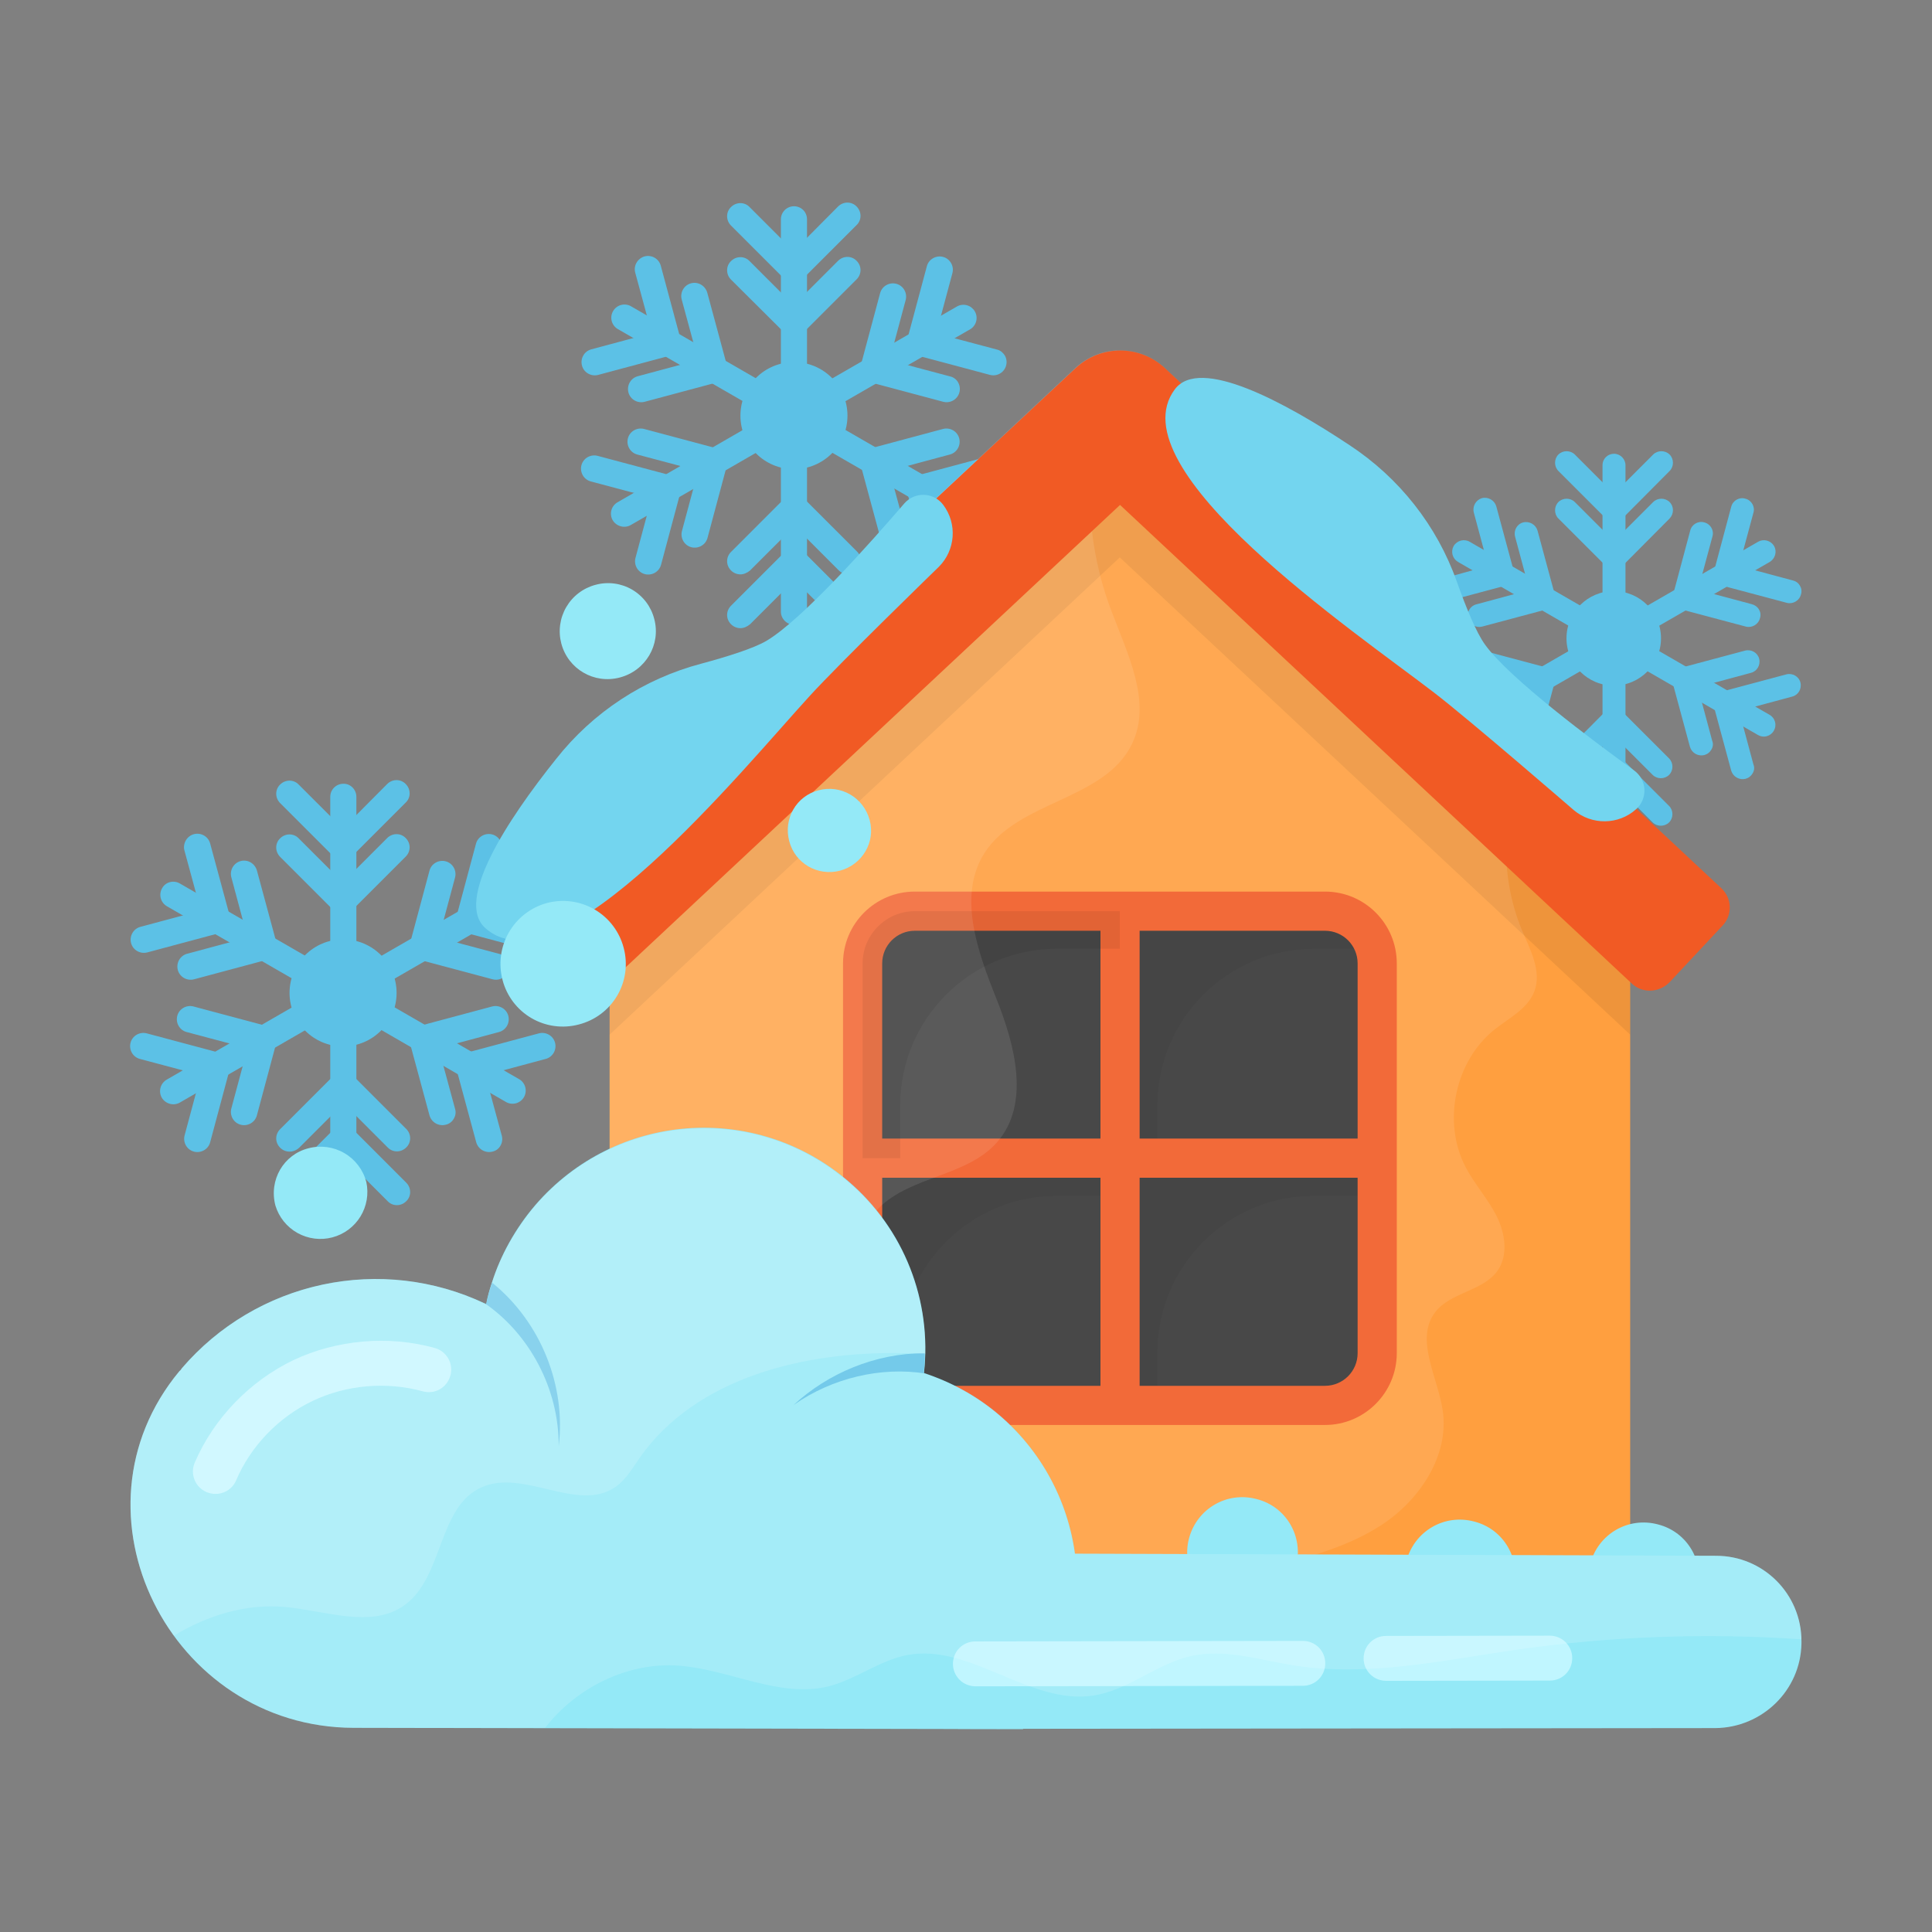 <svg width="512" height="512" viewBox="0 0 512 512" fill="none" xmlns="http://www.w3.org/2000/svg">
<rect x="0" y="0" width="512" height="512" fill="#808080" stroke="none"/>
<g clip-path="url(#clip0_170_7947)">
<path d="M94.443 211.165V315.156C94.443 317.093 92.852 318.616 90.984 318.616C89.116 318.616 87.524 317.024 87.524 315.156V211.165C87.524 209.227 89.116 207.705 90.984 207.705C92.852 207.636 94.443 209.227 94.443 211.165Z" fill="#5CC1E6"/>
<path d="M90.915 228.048C90.015 228.048 89.116 227.702 88.424 227.01L74.24 212.826C72.856 211.442 72.856 209.228 74.24 207.914C75.624 206.53 77.838 206.53 79.152 207.914L90.845 219.606L102.608 207.775C103.991 206.391 106.205 206.391 107.52 207.775C108.904 209.159 108.904 211.373 107.52 212.688L93.267 226.941C92.783 227.702 91.883 228.048 90.915 228.048Z" fill="#5CC1E6"/>
<path d="M90.915 242.3C90.015 242.3 89.116 241.954 88.424 241.262L74.24 227.078C72.856 225.694 72.856 223.48 74.24 222.166C75.624 220.782 77.838 220.782 79.152 222.166L90.845 233.859L102.608 222.096C103.991 220.713 106.205 220.713 107.52 222.096C108.904 223.48 108.904 225.625 107.52 227.009L93.267 241.262C92.783 241.954 91.883 242.3 90.915 242.3ZM76.731 319.446C75.831 319.446 74.932 319.1 74.24 318.408C72.856 317.024 72.856 314.879 74.24 313.495L88.493 299.242C88.82 298.914 89.208 298.654 89.635 298.476C90.063 298.299 90.521 298.207 90.984 298.207C91.447 298.207 91.905 298.299 92.332 298.476C92.76 298.654 93.148 298.914 93.475 299.242L107.658 313.426C109.042 314.81 109.042 317.024 107.658 318.339C106.275 319.722 104.061 319.722 102.746 318.339L91.053 306.646L79.291 318.408C78.53 319.1 77.63 319.446 76.731 319.446Z" fill="#5CC1E6"/>
<path d="M76.731 305.193C75.831 305.193 74.932 304.847 74.24 304.155C72.856 302.771 72.856 300.627 74.24 299.243L88.493 284.99C88.82 284.662 89.208 284.402 89.635 284.224C90.063 284.046 90.521 283.955 90.984 283.955C91.447 283.955 91.905 284.046 92.332 284.224C92.76 284.402 93.148 284.662 93.475 284.99L107.658 299.174C109.042 300.557 109.042 302.771 107.658 304.086C106.275 305.47 104.061 305.47 102.746 304.086L91.053 292.393L79.291 304.155C78.53 304.847 77.63 305.193 76.731 305.193ZM47.671 234.136L137.756 286.097C138.5 286.59 139.028 287.351 139.229 288.221C139.431 289.091 139.291 290.006 138.84 290.776C138.388 291.547 137.658 292.115 136.8 292.365C135.942 292.614 135.022 292.525 134.227 292.116L44.212 240.155C43.415 239.686 42.836 238.921 42.603 238.026C42.369 237.131 42.5 236.18 42.967 235.381C43.866 233.721 46.011 233.167 47.671 234.136Z" fill="#5CC1E6"/>
<path d="M60.541 245.621C60.313 246.02 60.004 246.368 59.635 246.642C59.266 246.916 58.844 247.11 58.396 247.212L39.023 252.402C37.155 252.886 35.217 251.779 34.733 249.911C34.249 248.043 35.356 246.105 37.224 245.621L53.207 241.331L48.848 225.28C48.432 223.481 49.539 221.543 51.408 221.059C53.276 220.575 55.213 221.682 55.697 223.55L60.956 242.992C61.163 243.822 61.025 244.791 60.541 245.621Z" fill="#5CC1E6"/>
<path d="M72.925 252.748C72.698 253.147 72.389 253.495 72.02 253.769C71.651 254.043 71.229 254.237 70.781 254.339L51.407 259.529C49.539 260.013 47.602 258.906 47.118 257.038C46.633 255.17 47.74 253.232 49.609 252.748L65.591 248.458L61.302 232.476C60.817 230.608 61.924 228.67 63.792 228.186C65.66 227.702 67.529 228.809 68.082 230.677L73.341 250.119C73.479 250.949 73.341 251.918 72.925 252.748ZM132.636 303.602C132.221 304.363 131.459 304.986 130.491 305.194C129.592 305.421 128.64 305.287 127.839 304.822C127.037 304.356 126.449 303.596 126.201 302.703L120.943 283.261C120.825 282.821 120.794 282.363 120.854 281.911C120.913 281.46 121.061 281.025 121.289 280.631C121.773 279.801 122.534 279.248 123.433 279.04L142.806 273.851C144.675 273.366 146.612 274.473 147.096 276.342C147.581 278.21 146.473 280.147 144.605 280.631L128.623 284.921L132.982 300.973C133.1 301.412 133.13 301.871 133.071 302.322C133.011 302.773 132.863 303.208 132.636 303.602Z" fill="#5CC1E6"/>
<path d="M120.251 296.475C119.836 297.236 119.075 297.859 118.106 298.067C117.207 298.294 116.255 298.161 115.454 297.695C114.652 297.23 114.064 296.469 113.816 295.576L108.558 276.134C108.44 275.694 108.41 275.236 108.469 274.785C108.528 274.334 108.676 273.899 108.904 273.505C109.388 272.674 110.149 272.121 111.049 271.913L130.422 266.724C132.29 266.24 134.227 267.347 134.711 269.215C135.196 271.083 134.089 273.02 132.221 273.505L116.238 277.794L120.597 293.846C120.874 294.746 120.735 295.714 120.251 296.475ZM44.212 286.097L134.296 234.136C135.091 233.727 136.011 233.639 136.869 233.888C137.727 234.137 138.457 234.705 138.909 235.476C139.361 236.247 139.5 237.161 139.298 238.031C139.097 238.902 138.57 239.662 137.825 240.155L47.671 292.186C46.011 293.154 43.866 292.532 42.897 290.94C42.662 290.537 42.509 290.091 42.448 289.628C42.387 289.165 42.418 288.694 42.541 288.243C42.663 287.793 42.874 287.371 43.161 287.002C43.448 286.634 43.805 286.326 44.212 286.097Z" fill="#5CC1E6"/>
<path d="M60.541 280.7C61.025 281.53 61.094 282.429 60.886 283.329L55.697 302.702C55.213 304.57 53.276 305.677 51.408 305.193C49.539 304.708 48.432 302.771 48.917 300.903L53.206 284.92L37.085 280.631C35.217 280.146 34.11 278.209 34.595 276.341C35.079 274.473 37.016 273.366 38.884 273.85L58.327 279.039C59.364 279.316 60.125 279.869 60.541 280.7Z" fill="#5CC1E6"/>
<path d="M72.925 273.574C73.41 274.404 73.479 275.303 73.271 276.203L68.082 295.576C67.598 297.444 65.66 298.551 63.792 298.067C61.924 297.582 60.817 295.645 61.302 293.777L65.591 277.794L49.47 273.505C47.602 273.02 46.495 271.083 46.979 269.215C47.464 267.347 49.401 266.24 51.269 266.724L70.711 271.913C71.68 272.19 72.441 272.743 72.925 273.574ZM146.819 247.282C147.155 247.882 147.308 248.568 147.257 249.255C147.207 249.941 146.957 250.598 146.537 251.143C146.117 251.688 145.546 252.098 144.895 252.322C144.244 252.546 143.542 252.573 142.876 252.402L123.433 247.213C122.539 246.98 121.77 246.41 121.289 245.621C120.833 244.824 120.709 243.88 120.943 242.992L126.132 223.619C126.616 221.751 128.553 220.644 130.422 221.128C132.29 221.613 133.397 223.55 132.912 225.418L128.623 241.401L144.744 245.69C145.643 245.898 146.404 246.521 146.819 247.282Z" fill="#5CC1E6"/>
<path d="M134.504 254.408C134.84 255.008 134.992 255.694 134.942 256.381C134.892 257.067 134.641 257.724 134.221 258.269C133.801 258.814 133.23 259.224 132.579 259.448C131.929 259.672 131.226 259.699 130.56 259.528L111.118 254.339C110.224 254.106 109.455 253.536 108.973 252.747C108.517 251.95 108.393 251.006 108.627 250.118L113.816 230.745C114.301 228.877 116.238 227.77 118.106 228.254C119.974 228.739 121.081 230.676 120.597 232.544L116.307 248.527L132.428 252.816C133.328 253.024 134.019 253.647 134.504 254.408Z" fill="#5CC1E6"/>
<path d="M90.915 277.31C98.748 277.31 105.099 270.96 105.099 263.126C105.099 255.293 98.748 248.942 90.915 248.942C83.081 248.942 76.731 255.293 76.731 263.126C76.731 270.96 83.081 277.31 90.915 277.31Z" fill="#5CC1E6"/>
<path d="M213.864 58.119V162.11C213.864 164.047 212.272 165.569 210.404 165.569C208.536 165.569 206.945 163.978 206.945 162.11V58.119C206.945 56.181 208.536 54.659 210.404 54.659C212.342 54.659 213.864 56.181 213.864 58.119Z" fill="#5CC1E6"/>
<path d="M210.404 75.001C209.505 75.001 208.605 74.655 207.914 73.963L193.73 59.779C192.346 58.395 192.346 56.181 193.73 54.867C195.114 53.483 197.328 53.483 198.642 54.867L210.335 66.56L222.097 54.728C223.481 53.344 225.695 53.344 227.01 54.728C228.394 56.112 228.394 58.326 227.01 59.641L212.757 73.894C212.203 74.655 211.304 75.001 210.404 75.001Z" fill="#5CC1E6"/>
<path d="M210.404 89.254C209.505 89.254 208.605 88.908 207.914 88.216L193.73 74.102C192.346 72.718 192.346 70.504 193.73 69.189C195.114 67.805 197.328 67.805 198.642 69.189L210.335 80.882L222.097 69.12C223.481 67.736 225.695 67.736 227.01 69.12C228.394 70.504 228.394 72.648 227.01 74.032L212.757 88.285C212.452 88.6 212.086 88.848 211.682 89.015C211.277 89.181 210.842 89.263 210.404 89.254ZM196.221 166.469C195.321 166.469 194.422 166.123 193.73 165.431C192.346 164.047 192.346 161.903 193.73 160.519L207.983 146.266C208.309 145.938 208.697 145.678 209.125 145.5C209.552 145.322 210.011 145.231 210.474 145.231C210.936 145.231 211.395 145.322 211.822 145.5C212.25 145.678 212.638 145.938 212.964 146.266L227.148 160.45C228.532 161.833 228.532 164.047 227.148 165.362C225.764 166.746 223.55 166.746 222.236 165.362L210.543 153.669L198.781 165.431C197.95 166.123 197.051 166.469 196.221 166.469Z" fill="#5CC1E6"/>
<path d="M196.221 152.216C195.321 152.216 194.422 151.87 193.73 151.178C192.346 149.794 192.346 147.649 193.73 146.265L207.983 132.012C208.309 131.684 208.698 131.424 209.125 131.246C209.552 131.069 210.011 130.977 210.474 130.977C210.936 130.977 211.395 131.069 211.822 131.246C212.25 131.424 212.638 131.684 212.964 132.012L227.148 146.196C228.532 147.58 228.532 149.794 227.148 151.109C225.764 152.423 223.55 152.492 222.236 151.109L210.543 139.416L198.781 151.178C197.95 151.87 197.051 152.216 196.221 152.216ZM167.092 81.089L257.176 133.05C257.921 133.544 258.448 134.304 258.65 135.174C258.851 136.044 258.712 136.959 258.26 137.729C257.808 138.5 257.079 139.069 256.221 139.318C255.363 139.567 254.442 139.478 253.648 139.07L163.563 87.109C162.819 86.615 162.291 85.855 162.09 84.985C161.888 84.114 162.028 83.2 162.48 82.429C162.931 81.659 163.661 81.09 164.519 80.841C165.377 80.592 166.298 80.68 167.092 81.089Z" fill="#5CC1E6"/>
<path d="M180.03 92.575C179.802 92.974 179.494 93.322 179.125 93.596C178.756 93.87 178.334 94.064 177.885 94.166L158.513 99.356C156.644 99.84 154.707 98.733 154.223 96.865C153.738 94.997 154.845 93.059 156.714 92.575L172.696 88.285L168.337 72.234C167.853 70.365 168.96 68.497 170.828 67.944C172.696 67.459 174.634 68.567 175.118 70.435L180.376 89.946C180.584 90.845 180.445 91.814 180.03 92.575Z" fill="#5CC1E6"/>
<path d="M192.346 99.701C192.118 100.1 191.81 100.448 191.441 100.722C191.071 100.996 190.649 101.19 190.201 101.292L170.828 106.482C168.96 106.966 167.023 105.859 166.538 103.991C166.054 102.123 167.161 100.185 169.029 99.701L185.012 95.411L180.653 79.359C180.169 77.491 181.276 75.554 183.144 75.07C185.012 74.585 186.88 75.692 187.434 77.561L192.692 97.003C192.969 97.971 192.83 98.94 192.346 99.701ZM252.056 150.624C251.641 151.385 250.88 152.008 249.911 152.216C249.013 152.443 248.061 152.309 247.259 151.844C246.458 151.379 245.87 150.618 245.622 149.725L240.363 130.283C240.245 129.843 240.215 129.385 240.274 128.934C240.334 128.482 240.482 128.047 240.709 127.654C241.194 126.823 241.955 126.27 242.854 126.062L262.227 120.873C264.095 120.389 266.033 121.496 266.517 123.364C267.001 125.232 265.894 127.169 264.026 127.654L248.043 131.943L252.402 147.995C252.679 148.895 252.541 149.794 252.056 150.624Z" fill="#5CC1E6"/>
<path d="M239.74 143.429C239.325 144.19 238.564 144.812 237.596 145.02C236.697 145.247 235.745 145.114 234.943 144.648C234.142 144.183 233.554 143.422 233.306 142.529L228.047 123.087C227.929 122.648 227.899 122.189 227.959 121.738C228.018 121.287 228.166 120.852 228.393 120.458C228.878 119.628 229.639 119.074 230.538 118.867L249.911 113.677C251.779 113.193 253.717 114.3 254.201 116.168C254.685 118.036 253.578 119.974 251.71 120.458L235.727 124.748L240.086 140.799C240.294 141.768 240.156 142.668 239.74 143.429ZM163.632 133.119L253.717 81.158C254.511 80.75 255.432 80.661 256.29 80.91C257.148 81.159 257.877 81.728 258.329 82.499C258.781 83.269 258.92 84.184 258.719 85.054C258.517 85.924 257.99 86.684 257.245 87.178L167.161 139.139C165.5 140.108 163.356 139.485 162.387 137.894C162.154 137.499 162.002 137.062 161.938 136.607C161.875 136.153 161.902 135.691 162.017 135.248C162.133 134.804 162.335 134.388 162.613 134.022C162.89 133.657 163.236 133.35 163.632 133.119Z" fill="#5CC1E6"/>
<path d="M180.03 127.654C180.515 128.484 180.584 129.384 180.376 130.283L175.187 149.656C174.703 151.524 172.765 152.631 170.897 152.147C169.029 151.662 167.922 149.725 168.407 147.857L172.696 131.874L156.575 127.585C154.707 127.1 153.6 125.163 154.084 123.295C154.569 121.427 156.506 120.32 158.374 120.804L177.816 125.993C178.785 126.27 179.546 126.893 180.03 127.654Z" fill="#5CC1E6"/>
<path d="M192.346 120.527C192.83 121.357 192.9 122.257 192.692 123.156L187.503 142.529C187.018 144.397 185.081 145.504 183.213 145.02C181.345 144.535 180.238 142.598 180.722 140.73L185.012 124.747L168.891 120.458C167.023 119.973 165.916 118.036 166.4 116.168C166.884 114.3 168.822 113.193 170.69 113.677L190.132 118.866C191.17 119.143 191.931 119.766 192.346 120.527ZM266.309 94.235C266.645 94.835 266.798 95.522 266.747 96.208C266.697 96.894 266.446 97.551 266.026 98.096C265.606 98.641 265.036 99.051 264.385 99.275C263.734 99.499 263.032 99.527 262.365 99.355L242.923 94.166C242.029 93.933 241.26 93.363 240.778 92.574C240.323 91.777 240.199 90.833 240.432 89.945L245.622 70.572C246.106 68.704 248.043 67.597 249.911 68.081C251.78 68.566 252.887 70.503 252.402 72.371L248.112 88.354L264.234 92.644C265.133 92.851 265.825 93.474 266.309 94.235Z" fill="#5CC1E6"/>
<path d="M253.924 101.362C254.26 101.962 254.413 102.649 254.363 103.335C254.312 104.021 254.062 104.678 253.642 105.223C253.222 105.768 252.651 106.178 252 106.402C251.349 106.626 250.647 106.654 249.981 106.482L230.538 101.293C229.644 101.06 228.875 100.49 228.394 99.701C227.938 98.904 227.814 97.96 228.048 97.072L233.237 77.699C233.721 75.831 235.658 74.724 237.527 75.208C239.395 75.693 240.502 77.63 240.017 79.498L235.728 95.481L251.849 99.771C252.748 99.978 253.509 100.601 253.924 101.362Z" fill="#5CC1E6"/>
<path d="M210.404 124.332C218.238 124.332 224.588 117.982 224.588 110.149C224.588 102.315 218.238 95.965 210.404 95.965C202.571 95.965 196.221 102.315 196.221 110.149C196.221 117.982 202.571 124.332 210.404 124.332Z" fill="#5CC1E6"/>
<path d="M430.772 123.294V215.039C430.772 216.769 429.388 218.084 427.728 218.084C426.067 218.084 424.683 216.7 424.683 215.039V123.294C424.683 121.565 426.067 120.25 427.728 120.25C429.388 120.25 430.772 121.634 430.772 123.294Z" fill="#5CC1E6"/>
<path d="M427.658 138.24C426.828 138.24 426.067 137.894 425.514 137.341L412.99 124.817C411.814 123.641 411.814 121.635 412.99 120.458C414.167 119.282 416.173 119.282 417.349 120.458L427.728 130.837L438.106 120.458C439.282 119.282 441.289 119.282 442.465 120.458C443.641 121.635 443.641 123.641 442.465 124.817L429.942 137.41C429.285 137.916 428.487 138.206 427.658 138.24Z" fill="#5CC1E6"/>
<path d="M427.658 150.832C426.828 150.832 426.067 150.486 425.514 149.932L412.99 137.409C411.814 136.233 411.814 134.226 412.99 133.05C414.167 131.874 416.173 131.874 417.349 133.05L427.728 143.429L438.106 133.05C439.282 131.874 441.289 131.874 442.465 133.05C443.641 134.226 443.641 136.164 442.465 137.409L429.942 150.001C429.285 150.508 428.487 150.798 427.658 150.832ZM415.135 218.914C414.374 218.914 413.544 218.637 412.99 218.014C412.425 217.43 412.109 216.648 412.109 215.835C412.109 215.022 412.425 214.24 412.99 213.656L425.514 201.063C426.067 200.51 426.897 200.164 427.658 200.164C428.489 200.164 429.25 200.51 429.803 201.063L442.327 213.586C443.503 214.763 443.503 216.769 442.327 217.945C441.15 219.121 439.144 219.121 437.968 217.945L427.589 207.567L417.211 217.945C416.968 218.261 416.652 218.514 416.291 218.682C415.93 218.851 415.533 218.93 415.135 218.914Z" fill="#5CC1E6"/>
<path d="M415.135 206.322C414.374 206.322 413.544 206.045 412.99 205.422C412.425 204.838 412.108 204.056 412.108 203.243C412.108 202.429 412.425 201.648 412.99 201.063L425.513 188.471C426.067 187.917 426.897 187.571 427.658 187.571C428.489 187.571 429.25 187.917 429.803 188.471L442.326 200.994C443.503 202.17 443.503 204.177 442.326 205.353C441.15 206.529 439.144 206.529 437.967 205.353L427.589 194.975L417.211 205.353C416.967 205.669 416.652 205.922 416.291 206.09C415.93 206.259 415.533 206.338 415.135 206.322ZM389.466 143.567L468.964 189.439C470.417 190.27 470.971 192.138 470.071 193.66C469.871 194.014 469.601 194.324 469.279 194.572C468.957 194.82 468.588 195.001 468.195 195.104C467.801 195.208 467.391 195.231 466.989 195.173C466.586 195.115 466.199 194.977 465.851 194.767L386.352 148.895C385.654 148.474 385.148 147.798 384.941 147.009C384.734 146.221 384.844 145.383 385.245 144.674C386.145 143.221 388.013 142.737 389.466 143.567Z" fill="#5CC1E6"/>
<path d="M400.882 153.738C400.464 154.439 399.797 154.958 399.014 155.191L381.924 159.757C381.145 159.963 380.315 159.853 379.616 159.452C378.917 159.05 378.404 158.389 378.188 157.612C377.773 155.952 378.742 154.291 380.333 153.876L394.378 150.001L390.573 135.818C390.158 134.157 391.127 132.496 392.718 132.012C394.378 131.597 396.039 132.566 396.523 134.157L401.159 151.316C401.367 152.146 401.228 153.046 400.882 153.738Z" fill="#5CC1E6"/>
<path d="M411.745 160.034C411.327 160.736 410.66 161.254 409.877 161.487L392.787 166.053C392.007 166.259 391.178 166.149 390.478 165.748C389.779 165.346 389.266 164.685 389.051 163.908C388.636 162.248 389.604 160.587 391.196 160.172L405.31 156.367L401.505 142.183C401.09 140.522 402.058 138.862 403.65 138.447C405.31 138.032 406.971 139 407.455 140.592L412.091 157.751C412.298 158.442 412.16 159.342 411.745 160.034ZM464.467 204.938C464.268 205.292 464.001 205.603 463.68 205.853C463.359 206.103 462.991 206.285 462.599 206.391C461.81 206.589 460.976 206.478 460.268 206.079C459.559 205.679 459.031 205.023 458.793 204.246L454.158 187.087C453.97 186.294 454.068 185.461 454.435 184.734C454.85 184.042 455.542 183.489 456.303 183.281L473.392 178.715C475.053 178.3 476.713 179.268 477.129 180.86C477.544 182.52 476.575 184.181 474.984 184.596L460.869 188.401L464.675 202.585C465.02 203.415 464.882 204.246 464.467 204.938Z" fill="#5CC1E6"/>
<path d="M453.535 198.642C453.336 198.996 453.069 199.308 452.748 199.557C452.427 199.807 452.06 199.989 451.667 200.095C450.879 200.294 450.044 200.182 449.336 199.783C448.627 199.383 448.1 198.727 447.862 197.95L443.226 180.791C443.038 179.999 443.136 179.166 443.503 178.438C443.918 177.746 444.61 177.193 445.371 176.985L462.46 172.419C464.121 172.004 465.782 172.972 466.197 174.564C466.612 176.224 465.643 177.885 464.052 178.3L449.937 182.105L453.743 196.289C454.089 197.119 453.95 197.95 453.535 198.642ZM386.422 189.439L465.92 143.567C467.373 142.737 469.241 143.221 470.14 144.674C470.971 146.127 470.486 147.995 469.033 148.895L389.535 194.767C388.082 195.597 386.145 195.113 385.315 193.66C385.102 193.312 384.961 192.925 384.902 192.522C384.842 192.119 384.865 191.708 384.968 191.314C385.072 190.92 385.254 190.55 385.503 190.228C385.753 189.906 386.065 189.638 386.422 189.439Z" fill="#5CC1E6"/>
<path d="M400.882 184.665C401.297 185.357 401.367 186.187 401.159 187.018L396.592 204.107C396.177 205.768 394.448 206.736 392.856 206.252C391.265 205.768 390.227 204.107 390.711 202.516L394.517 188.401L380.333 184.596C379.546 184.391 378.872 183.883 378.457 183.183C378.043 182.484 377.921 181.649 378.119 180.86C378.534 179.199 380.264 178.231 381.924 178.646L399.083 183.212C399.775 183.489 400.467 183.973 400.882 184.665Z" fill="#5CC1E6"/>
<path d="M411.745 178.37C412.16 179.061 412.229 179.892 412.022 180.722L407.455 197.812C407.04 199.472 405.31 200.441 403.719 199.957C403.329 199.859 402.962 199.684 402.641 199.441C402.32 199.199 402.052 198.894 401.851 198.545C401.651 198.196 401.523 197.81 401.476 197.411C401.428 197.012 401.462 196.607 401.574 196.22L405.379 182.106L391.196 178.3C390.805 178.203 390.439 178.028 390.118 177.785C389.797 177.542 389.528 177.238 389.328 176.889C389.128 176.54 389 176.154 388.952 175.755C388.905 175.355 388.938 174.95 389.051 174.564C389.466 172.904 391.196 171.935 392.787 172.35L409.946 176.917C410.707 177.193 411.33 177.678 411.745 178.37ZM476.99 155.191C477.405 155.883 477.544 156.713 477.267 157.544C476.852 159.204 475.122 160.173 473.531 159.758L456.372 155.191C455.979 155.085 455.612 154.902 455.291 154.652C454.97 154.403 454.702 154.092 454.503 153.738C454.303 153.383 454.176 152.993 454.129 152.589C454.081 152.186 454.115 151.777 454.227 151.386L458.794 134.296C459.209 132.636 460.938 131.667 462.53 132.151C464.19 132.566 465.159 134.296 464.675 135.887L460.869 150.002L475.053 153.807C475.952 154.015 476.575 154.499 476.99 155.191Z" fill="#5CC1E6"/>
<path d="M466.128 161.487C466.543 162.179 466.681 163.009 466.404 163.84C465.989 165.5 464.26 166.469 462.668 166.054L445.509 161.487C445.117 161.381 444.75 161.198 444.429 160.948C444.108 160.699 443.84 160.388 443.64 160.034C443.44 159.679 443.313 159.289 443.266 158.885C443.219 158.482 443.252 158.072 443.364 157.682L447.931 140.592C448.346 138.931 450.076 137.963 451.667 138.447C453.328 138.862 454.296 140.592 453.812 142.183L450.007 156.298L464.19 160.103C465.021 160.311 465.713 160.795 466.128 161.487Z" fill="#5CC1E6"/>
<path d="M427.659 181.69C434.575 181.69 440.182 176.083 440.182 169.167C440.182 162.25 434.575 156.644 427.659 156.644C420.742 156.644 415.135 162.25 415.135 169.167C415.135 176.083 420.742 181.69 427.659 181.69Z" fill="#5CC1E6"/>
<path d="M432.017 236.557V418.11H161.557V236.557L296.822 110.148L432.017 236.557Z" fill="#FF9F3F"/>
<path d="M364.973 255.308V358.607C364.973 366.218 358.746 372.445 351.135 372.445H242.439C234.828 372.445 228.601 366.218 228.601 358.607V255.308C228.601 247.697 234.828 241.47 242.439 241.47H351.135C354.805 241.47 358.325 242.928 360.92 245.523C363.515 248.118 364.973 251.638 364.973 255.308Z" fill="#343434"/>
<path opacity="0.07" d="M364.558 251.917C363.451 251.571 362.275 251.433 361.098 251.433H348.229C325.328 251.433 306.716 270.045 306.716 292.946V306.923H296.752V241.47H351.135C357.639 241.47 363.036 245.898 364.558 251.917ZM364.973 306.923V316.886H348.229C325.328 316.886 306.716 335.498 306.716 358.399V372.376H296.752V306.923H364.973ZM280.078 316.886C257.176 316.886 238.564 335.498 238.564 358.399V368.501C238.564 369.677 238.703 370.853 239.049 371.961C233.029 370.508 228.601 365.042 228.601 358.538V306.923H296.752V316.886H280.078Z" fill="black"/>
<path d="M351.135 377.634H242.439C231.922 377.634 223.412 369.124 223.412 358.607V255.307C223.412 244.791 231.922 236.28 242.439 236.28H351.135C361.652 236.28 370.162 244.791 370.162 255.307V358.607C370.162 369.054 361.652 377.634 351.135 377.634ZM242.439 246.659C237.665 246.659 233.79 250.533 233.79 255.307V358.607C233.79 363.381 237.665 367.255 242.439 367.255H351.135C355.909 367.255 359.784 363.381 359.784 358.607V255.307C359.784 250.533 355.909 246.659 351.135 246.659H242.439Z" fill="#F15A24"/>
<path d="M291.633 241.47H302.011V372.445H291.633V241.47Z" fill="#F15A24"/>
<path d="M228.601 301.733H364.973V312.112H228.601V301.733Z" fill="#F15A24"/>
<path opacity="0.07" d="M432.017 236.558V274.197L296.753 147.719L161.557 274.197V236.558L296.753 110.08L432.017 236.558Z" fill="black"/>
<path opacity="0.1" d="M406.625 262.711C404.895 267.278 400.052 269.7 396.177 272.744C385.591 281.116 382.132 297.375 388.428 309.345C390.781 313.842 394.309 317.717 396.592 322.214C398.876 326.781 399.775 332.593 396.869 336.744C392.995 342.21 384.415 342.417 380.333 347.745C374.867 354.941 381.025 364.904 382.339 373.829C384.069 385.661 376.389 397.284 366.426 403.927C356.394 410.569 344.424 413.267 332.8 416.242C330.448 416.796 328.095 417.418 325.812 418.11H161.557V260.221L161.142 260.636C158.374 263.265 153.946 263.127 151.386 260.29L137.202 245.137C136.579 244.479 136.091 243.705 135.767 242.858C135.444 242.011 135.29 241.108 135.316 240.202C135.342 239.296 135.546 238.404 135.917 237.576C136.288 236.749 136.819 236.003 137.479 235.382L284.99 97.488C291.632 91.261 302.011 91.261 308.653 97.488L406.902 189.302C405.656 192 404.618 194.768 403.65 197.604C398.322 213.38 396.938 231.092 403.304 246.452C405.518 251.641 408.631 257.384 406.625 262.711Z" fill="white"/>
<path opacity="0.1" d="M299.935 197.258C292.739 212.065 269.769 212.203 260.912 226.041C253.717 237.319 259.044 252.125 264.026 264.579C269.008 277.033 273.09 292.601 264.234 302.702C256.277 311.766 241.47 311.628 232.96 320.069C222.651 330.24 225.764 347.399 230.4 361.098C235.036 374.797 240.225 390.78 232.337 402.958C227.217 410.776 217.946 414.72 209.159 417.833C208.882 417.902 208.605 418.041 208.329 418.11H161.557V260.22L161.142 260.635C158.374 263.265 153.946 263.126 151.386 260.289L137.202 245.137C136.579 244.479 136.091 243.704 135.767 242.857C135.444 242.01 135.29 241.108 135.316 240.202C135.342 239.295 135.546 238.403 135.917 237.576C136.288 236.749 136.819 236.003 137.479 235.381L284.99 97.487C288.104 94.581 292.117 93.059 296.061 92.852C287.274 114.577 286.097 139.416 294.331 161.349C298.69 173.111 305.47 186.049 299.935 197.258Z" fill="white"/>
<path d="M432.502 260.704L296.822 133.811L161.142 260.704C158.374 263.333 153.946 263.195 151.386 260.358L137.202 245.206C136.576 244.547 136.088 243.769 135.766 242.919C135.444 242.069 135.294 241.164 135.327 240.255C135.359 239.347 135.572 238.454 135.953 237.629C136.335 236.804 136.877 236.063 137.548 235.45L285.059 97.556C291.702 91.329 302.011 91.329 308.722 97.556L456.234 235.45C459.001 238.079 459.139 242.438 456.579 245.206L442.396 260.358C439.628 263.126 435.269 263.264 432.502 260.704Z" fill="#F15A24"/>
<path d="M128.623 245.967C148.342 263.541 196.774 203.9 214.625 184.389C222.789 175.464 248.804 150.21 248.804 150.21C253.232 145.781 253.717 138.793 249.98 133.812C249.391 133.017 248.631 132.365 247.756 131.903C246.881 131.44 245.914 131.18 244.925 131.14C243.936 131.1 242.951 131.282 242.042 131.673C241.133 132.063 240.323 132.652 239.671 133.397C230.677 143.844 212.549 164.255 203.07 169.859C199.611 171.866 192.761 174.011 185.842 175.879C170.62 179.892 157.129 188.748 147.373 201.133C134.365 217.392 120.458 238.703 128.623 245.967ZM311.351 103.161C295.507 124.333 359.092 167.438 380.056 183.559C389.673 190.962 417.072 214.694 417.072 214.694C421.846 218.707 428.904 218.638 433.539 214.486C434.287 213.834 434.878 213.021 435.267 212.108C435.656 211.195 435.834 210.206 435.788 209.215C435.741 208.223 435.471 207.255 434.998 206.383C434.525 205.511 433.861 204.757 433.055 204.177C421.846 196.082 399.983 179.753 393.548 170.828C391.196 167.576 388.497 160.934 386.076 154.153C380.817 139.278 370.785 126.616 357.639 117.967C340.342 106.482 317.924 94.374 311.351 103.161Z" fill="#73D5EF"/>
<path opacity="0.07" d="M296.752 241.47V251.433H280.078C257.176 251.433 238.564 270.045 238.564 292.946V306.923H228.601V255.308C228.601 247.697 234.828 241.47 242.439 241.47H296.752Z" fill="black"/>
<path d="M72.995 319.515C73.934 322.59 76.026 325.183 78.834 326.75C81.641 328.318 84.945 328.739 88.056 327.925C91.167 327.112 93.842 325.127 95.523 322.386C97.203 319.645 97.759 316.36 97.073 313.219C96.226 310.009 94.14 307.267 91.273 305.593C88.407 303.92 84.993 303.453 81.782 304.294C75.14 305.954 71.196 312.735 72.995 319.515ZM133.189 259.736C133.738 261.838 134.698 263.81 136.012 265.54C137.326 267.27 138.969 268.724 140.846 269.817C142.723 270.91 144.798 271.621 146.951 271.909C149.105 272.198 151.294 272.058 153.393 271.498C155.511 270.959 157.501 270.004 159.249 268.691C160.996 267.377 162.466 265.73 163.572 263.845C164.679 261.959 165.401 259.873 165.696 257.707C165.992 255.541 165.855 253.338 165.293 251.226C164.745 249.098 163.78 247.1 162.454 245.348C161.129 243.595 159.469 242.123 157.571 241.017C155.673 239.91 153.574 239.19 151.396 238.9C149.218 238.61 147.004 238.754 144.882 239.325C140.637 240.5 137.028 243.304 134.838 247.126C132.649 250.948 132.056 255.479 133.189 259.736ZM148.757 170.551C150.556 177.332 157.475 181.345 164.255 179.546C171.105 177.747 175.187 170.828 173.388 164.047C172.974 162.422 172.241 160.896 171.231 159.557C170.221 158.219 168.954 157.095 167.505 156.251C166.056 155.407 164.453 154.861 162.79 154.643C161.128 154.425 159.438 154.541 157.821 154.983C156.203 155.41 154.685 156.151 153.354 157.164C152.022 158.177 150.904 159.443 150.062 160.889C149.22 162.334 148.672 163.932 148.448 165.59C148.224 167.248 148.329 168.934 148.757 170.551ZM209.159 222.927C210.681 228.808 216.701 232.268 222.582 230.746C228.532 229.154 232.061 223.135 230.469 217.323C228.878 211.373 222.858 207.844 216.908 209.435C211.027 210.957 207.568 216.977 209.159 222.927ZM477.406 434.923V435.546C477.198 447.93 467.027 457.825 454.642 457.963L253.855 458.17L240.156 411.606L454.781 412.298C467.304 412.298 477.406 422.4 477.406 434.923Z" fill="#94E9F7"/>
<path d="M401.09 421.155C399.014 428.973 391.057 433.609 383.239 431.533C381.373 431.057 379.619 430.217 378.079 429.061C376.539 427.905 375.243 426.456 374.265 424.796C373.288 423.137 372.648 421.301 372.383 419.393C372.118 417.486 372.234 415.545 372.722 413.682C374.798 405.795 382.755 401.09 390.711 403.235C398.53 405.241 403.165 413.198 401.09 421.155ZM271.083 458.24L93.682 457.894C45.042 457.756 16.467 400.813 47.533 363.382C47.879 363.105 48.017 362.897 48.225 362.551C57.87 351.308 70.939 343.54 85.424 340.441C99.91 337.341 115.013 339.08 128.415 345.392C128.553 345.392 128.761 345.6 128.83 345.6C129.176 343.732 129.73 341.795 130.352 339.926C132.636 332.662 136.579 325.535 141.838 319.377C163.148 294.677 200.233 291.909 224.865 313.081C232.089 319.272 237.688 327.136 241.174 335.989C244.659 344.841 245.925 354.412 244.86 363.866C251.987 366.218 258.906 369.885 265.064 375.213C270.913 380.268 275.708 386.426 279.176 393.335C282.644 400.244 284.717 407.769 285.276 415.479C285.835 423.19 284.87 430.935 282.434 438.272C279.999 445.609 276.142 452.394 271.083 458.24Z" fill="#94E9F7"/>
<path d="M245.276 364.004C233.583 362.136 220.575 365.111 210.266 372.376C219.399 363.934 231.922 358.607 245.068 358.607C245.137 360.337 244.999 362.066 244.791 363.865L245.276 364.004ZM148.065 383.238C148.134 367.947 140.247 353.487 128.484 345.392C128.623 345.392 128.83 345.599 128.9 345.599C129.245 343.731 129.799 341.794 130.422 339.926C143.498 350.512 150.002 367.463 148.065 383.238Z" fill="#5CC1E6"/>
<path d="M55.559 395.693C55.282 395.623 55.005 395.485 54.729 395.416C54.01 395.108 53.358 394.662 52.812 394.102C52.267 393.542 51.837 392.88 51.547 392.154C51.258 391.427 51.115 390.651 51.127 389.869C51.138 389.087 51.304 388.315 51.615 387.598C56.666 375.835 66.214 366.01 77.7 360.475C89.254 355.009 102.954 353.833 115.2 357.223C118.383 358.123 120.251 361.375 119.351 364.557C118.452 367.74 115.269 369.608 112.017 368.709C102.4 366.08 91.814 366.979 82.82 371.269C73.825 375.559 66.422 383.239 62.547 392.372C61.371 395.07 58.396 396.454 55.559 395.693ZM256.969 446.685C255.7 446.352 254.577 445.607 253.776 444.568C252.975 443.529 252.54 442.254 252.541 440.942C252.541 437.621 255.17 434.992 258.491 434.992L345.254 434.854C348.575 434.854 351.204 437.483 351.204 440.804C351.204 444.125 348.575 446.754 345.254 446.754L258.491 446.893C257.976 446.896 257.464 446.826 256.969 446.685ZM365.803 445.232C364.534 444.899 363.412 444.154 362.61 443.115C361.809 442.077 361.375 440.801 361.375 439.489C361.375 436.168 364.004 433.539 367.325 433.539L410.707 433.47C413.959 433.47 416.657 436.099 416.657 439.42C416.657 442.741 414.028 445.371 410.707 445.371L367.325 445.44C366.841 445.44 366.288 445.37 365.803 445.232Z" fill="#C0F6FF"/>
<path d="M343.455 415.204C341.379 423.023 333.423 427.658 325.604 425.583C323.738 425.107 321.984 424.267 320.444 423.111C318.904 421.955 317.608 420.506 316.631 418.846C315.653 417.187 315.013 415.351 314.749 413.443C314.484 411.536 314.599 409.595 315.088 407.732C317.163 399.844 325.12 395.14 333.077 397.284C340.895 399.291 345.531 407.248 343.455 415.204ZM449.799 421.916C447.723 429.734 439.766 434.37 431.948 432.294C430.082 431.819 428.328 430.979 426.788 429.822C425.248 428.666 423.952 427.217 422.974 425.558C421.997 423.898 421.357 422.062 421.092 420.155C420.828 418.247 420.943 416.306 421.431 414.443C423.507 406.556 431.464 401.851 439.42 403.996C447.239 406.002 451.875 413.959 449.799 421.916Z" fill="#94E9F7"/>
<path opacity="0.15" d="M477.405 434.438C452.359 432.709 427.105 433.608 402.197 437.137C382.478 439.973 362.551 444.471 342.902 441.357C333.838 439.904 324.636 436.86 315.641 438.866C306.577 440.873 299.105 447.861 289.903 449.314C273.021 452.012 257.315 435.476 240.502 438.59C233.168 439.973 226.871 445.024 219.606 446.892C206.599 450.075 193.453 442.464 180.03 441.426C166.4 440.389 152.77 447.169 144.467 457.893H93.682C45.042 457.755 16.467 400.812 47.533 363.381C47.879 363.104 48.017 362.897 48.225 362.62C68.497 339.026 101.639 332.661 128.415 345.461C128.553 345.461 128.761 345.669 128.899 345.669C129.245 343.8 129.73 341.863 130.352 339.995C132.636 332.73 136.649 325.673 141.838 319.515C163.148 294.814 200.233 292.047 224.796 313.219C240.017 326.157 246.867 345.392 244.86 363.934C251.987 366.287 258.906 370.023 264.995 375.281C276.272 384.968 282.984 398.045 284.783 411.744L454.781 412.298C467.096 412.298 477.129 422.192 477.405 434.438Z" fill="white"/>
<path opacity="0.15" d="M245.207 358.814C243.269 358.676 241.401 358.676 239.464 358.607C213.31 358.053 184.528 364.972 169.514 386.352C167.576 389.119 165.916 392.094 163.148 394.032C153.185 401.02 138.655 389.119 127.585 394.17C116.03 399.359 117.553 417.833 107.313 425.305C98.525 431.74 86.348 426.827 75.416 425.859C65.176 424.959 55.005 428.073 46.08 433.47C31.55 413.474 29.475 385.106 47.533 363.381C47.879 363.104 48.017 362.897 48.225 362.62C68.497 339.026 101.639 332.661 128.415 345.461C128.554 345.461 128.761 345.669 128.9 345.669C129.246 343.8 129.73 341.863 130.353 339.995C132.636 332.73 136.649 325.673 141.838 319.515C163.148 294.814 200.234 292.047 224.796 313.219C238.634 324.981 245.553 341.932 245.207 358.814Z" fill="white"/>
</g>
<defs>
<clipPath id="clip0_170_7947">
<rect width="512" height="512" fill="white"/>
</clipPath>
</defs>
</svg>
